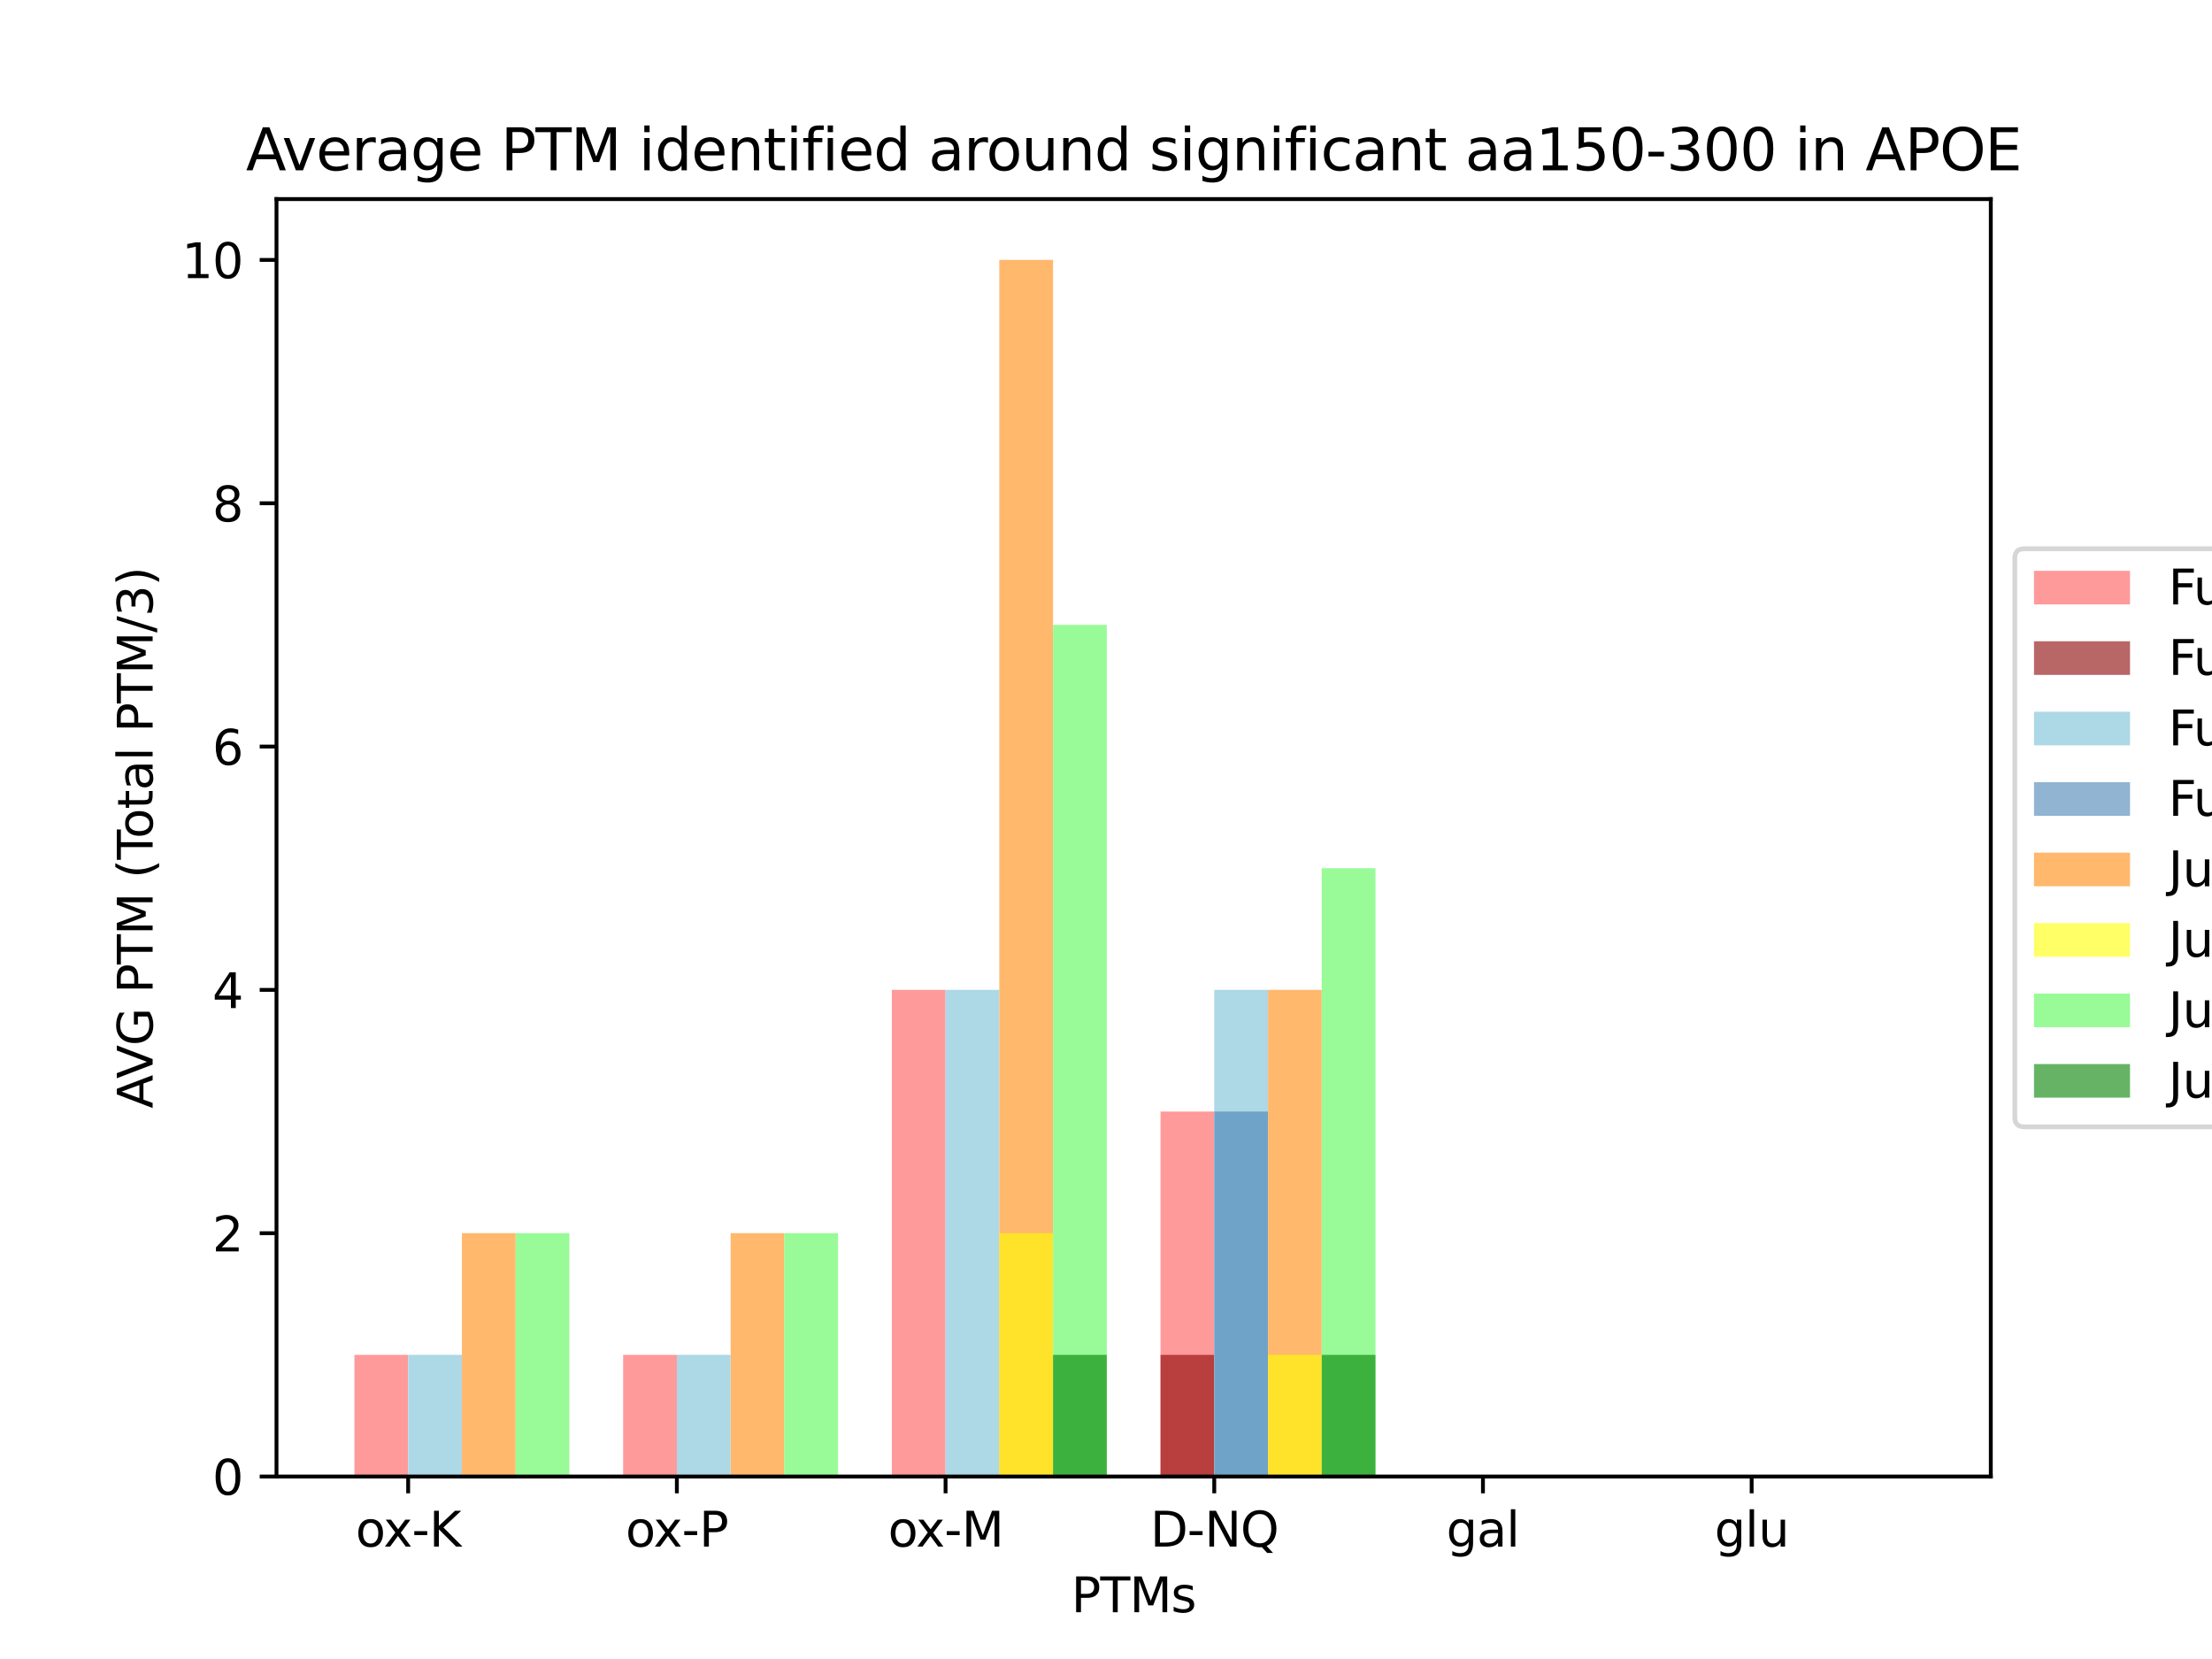<?xml version="1.0" encoding="utf-8" standalone="no"?>
<!DOCTYPE svg PUBLIC "-//W3C//DTD SVG 1.1//EN"
  "http://www.w3.org/Graphics/SVG/1.1/DTD/svg11.dtd">
<svg xmlns:xlink="http://www.w3.org/1999/xlink" width="460.8pt" height="345.6pt" viewBox="0 0 460.8 345.6" xmlns="http://www.w3.org/2000/svg" version="1.1">
 <defs>
  <style type="text/css">*{stroke-linejoin: round; stroke-linecap: butt}</style>
 </defs>
 <g id="figure_1">
  <g id="patch_1">
   <path d="M 0 345.6 
L 460.8 345.6 
L 460.8 0 
L 0 0 
z
" style="fill: #ffffff"/>
  </g>
  <g id="axes_1">
   <g id="patch_2">
    <path d="M 57.6 307.584 
L 414.72 307.584 
L 414.72 41.472 
L 57.6 41.472 
z
" style="fill: #ffffff"/>
   </g>
   <g id="patch_3">
    <path d="M 73.833 307.584 
L 85.028 307.584 
L 85.028 282.24 
L 73.833 282.24 
z
" clip-path="url(#p5cea9b9924)" style="fill: #ff9a9a"/>
   </g>
   <g id="patch_4">
    <path d="M 129.808 307.584 
L 141.003 307.584 
L 141.003 282.24 
L 129.808 282.24 
z
" clip-path="url(#p5cea9b9924)" style="fill: #ff9a9a"/>
   </g>
   <g id="patch_5">
    <path d="M 185.783 307.584 
L 196.978 307.584 
L 196.978 206.208 
L 185.783 206.208 
z
" clip-path="url(#p5cea9b9924)" style="fill: #ff9a9a"/>
   </g>
   <g id="patch_6">
    <path d="M 241.757 307.584 
L 252.952 307.584 
L 252.952 231.552 
L 241.757 231.552 
z
" clip-path="url(#p5cea9b9924)" style="fill: #ff9a9a"/>
   </g>
   <g id="patch_7">
    <path d="M 297.732 307.584 
L 308.927 307.584 
L 308.927 307.584 
L 297.732 307.584 
z
" clip-path="url(#p5cea9b9924)" style="fill: #ff9a9a"/>
   </g>
   <g id="patch_8">
    <path d="M 353.707 307.584 
L 364.902 307.584 
L 364.902 307.584 
L 353.707 307.584 
z
" clip-path="url(#p5cea9b9924)" style="fill: #ff9a9a"/>
   </g>
   <g id="patch_9">
    <path d="M 73.833 307.584 
L 85.028 307.584 
L 85.028 307.584 
L 73.833 307.584 
z
" clip-path="url(#p5cea9b9924)" style="fill: #8b0000; opacity: 0.6"/>
   </g>
   <g id="patch_10">
    <path d="M 129.808 307.584 
L 141.003 307.584 
L 141.003 307.584 
L 129.808 307.584 
z
" clip-path="url(#p5cea9b9924)" style="fill: #8b0000; opacity: 0.6"/>
   </g>
   <g id="patch_11">
    <path d="M 185.783 307.584 
L 196.978 307.584 
L 196.978 307.584 
L 185.783 307.584 
z
" clip-path="url(#p5cea9b9924)" style="fill: #8b0000; opacity: 0.6"/>
   </g>
   <g id="patch_12">
    <path d="M 241.757 307.584 
L 252.952 307.584 
L 252.952 282.24 
L 241.757 282.24 
z
" clip-path="url(#p5cea9b9924)" style="fill: #8b0000; opacity: 0.6"/>
   </g>
   <g id="patch_13">
    <path d="M 297.732 307.584 
L 308.927 307.584 
L 308.927 307.584 
L 297.732 307.584 
z
" clip-path="url(#p5cea9b9924)" style="fill: #8b0000; opacity: 0.6"/>
   </g>
   <g id="patch_14">
    <path d="M 353.707 307.584 
L 364.902 307.584 
L 364.902 307.584 
L 353.707 307.584 
z
" clip-path="url(#p5cea9b9924)" style="fill: #8b0000; opacity: 0.6"/>
   </g>
   <g id="patch_15">
    <path d="M 85.028 307.584 
L 96.223 307.584 
L 96.223 282.24 
L 85.028 282.24 
z
" clip-path="url(#p5cea9b9924)" style="fill: #add8e6"/>
   </g>
   <g id="patch_16">
    <path d="M 141.003 307.584 
L 152.198 307.584 
L 152.198 282.24 
L 141.003 282.24 
z
" clip-path="url(#p5cea9b9924)" style="fill: #add8e6"/>
   </g>
   <g id="patch_17">
    <path d="M 196.978 307.584 
L 208.173 307.584 
L 208.173 206.208 
L 196.978 206.208 
z
" clip-path="url(#p5cea9b9924)" style="fill: #add8e6"/>
   </g>
   <g id="patch_18">
    <path d="M 252.952 307.584 
L 264.147 307.584 
L 264.147 206.208 
L 252.952 206.208 
z
" clip-path="url(#p5cea9b9924)" style="fill: #add8e6"/>
   </g>
   <g id="patch_19">
    <path d="M 308.927 307.584 
L 320.122 307.584 
L 320.122 307.584 
L 308.927 307.584 
z
" clip-path="url(#p5cea9b9924)" style="fill: #add8e6"/>
   </g>
   <g id="patch_20">
    <path d="M 364.902 307.584 
L 376.097 307.584 
L 376.097 307.584 
L 364.902 307.584 
z
" clip-path="url(#p5cea9b9924)" style="fill: #add8e6"/>
   </g>
   <g id="patch_21">
    <path d="M 85.028 307.584 
L 96.223 307.584 
L 96.223 307.584 
L 85.028 307.584 
z
" clip-path="url(#p5cea9b9924)" style="fill: #4682b4; opacity: 0.6"/>
   </g>
   <g id="patch_22">
    <path d="M 141.003 307.584 
L 152.198 307.584 
L 152.198 307.584 
L 141.003 307.584 
z
" clip-path="url(#p5cea9b9924)" style="fill: #4682b4; opacity: 0.6"/>
   </g>
   <g id="patch_23">
    <path d="M 196.978 307.584 
L 208.173 307.584 
L 208.173 307.584 
L 196.978 307.584 
z
" clip-path="url(#p5cea9b9924)" style="fill: #4682b4; opacity: 0.6"/>
   </g>
   <g id="patch_24">
    <path d="M 252.952 307.584 
L 264.147 307.584 
L 264.147 231.552 
L 252.952 231.552 
z
" clip-path="url(#p5cea9b9924)" style="fill: #4682b4; opacity: 0.6"/>
   </g>
   <g id="patch_25">
    <path d="M 308.927 307.584 
L 320.122 307.584 
L 320.122 307.584 
L 308.927 307.584 
z
" clip-path="url(#p5cea9b9924)" style="fill: #4682b4; opacity: 0.6"/>
   </g>
   <g id="patch_26">
    <path d="M 364.902 307.584 
L 376.097 307.584 
L 376.097 307.584 
L 364.902 307.584 
z
" clip-path="url(#p5cea9b9924)" style="fill: #4682b4; opacity: 0.6"/>
   </g>
   <g id="patch_27">
    <path d="M 96.223 307.584 
L 107.418 307.584 
L 107.418 256.896 
L 96.223 256.896 
z
" clip-path="url(#p5cea9b9924)" style="fill: #ffb86c"/>
   </g>
   <g id="patch_28">
    <path d="M 152.198 307.584 
L 163.393 307.584 
L 163.393 256.896 
L 152.198 256.896 
z
" clip-path="url(#p5cea9b9924)" style="fill: #ffb86c"/>
   </g>
   <g id="patch_29">
    <path d="M 208.173 307.584 
L 219.368 307.584 
L 219.368 54.144 
L 208.173 54.144 
z
" clip-path="url(#p5cea9b9924)" style="fill: #ffb86c"/>
   </g>
   <g id="patch_30">
    <path d="M 264.147 307.584 
L 275.342 307.584 
L 275.342 206.208 
L 264.147 206.208 
z
" clip-path="url(#p5cea9b9924)" style="fill: #ffb86c"/>
   </g>
   <g id="patch_31">
    <path d="M 320.122 307.584 
L 331.317 307.584 
L 331.317 307.584 
L 320.122 307.584 
z
" clip-path="url(#p5cea9b9924)" style="fill: #ffb86c"/>
   </g>
   <g id="patch_32">
    <path d="M 376.097 307.584 
L 387.292 307.584 
L 387.292 307.584 
L 376.097 307.584 
z
" clip-path="url(#p5cea9b9924)" style="fill: #ffb86c"/>
   </g>
   <g id="patch_33">
    <path d="M 96.223 307.584 
L 107.418 307.584 
L 107.418 307.584 
L 96.223 307.584 
z
" clip-path="url(#p5cea9b9924)" style="fill: #ffff00; opacity: 0.6"/>
   </g>
   <g id="patch_34">
    <path d="M 152.198 307.584 
L 163.393 307.584 
L 163.393 307.584 
L 152.198 307.584 
z
" clip-path="url(#p5cea9b9924)" style="fill: #ffff00; opacity: 0.6"/>
   </g>
   <g id="patch_35">
    <path d="M 208.173 307.584 
L 219.368 307.584 
L 219.368 256.896 
L 208.173 256.896 
z
" clip-path="url(#p5cea9b9924)" style="fill: #ffff00; opacity: 0.6"/>
   </g>
   <g id="patch_36">
    <path d="M 264.147 307.584 
L 275.342 307.584 
L 275.342 282.24 
L 264.147 282.24 
z
" clip-path="url(#p5cea9b9924)" style="fill: #ffff00; opacity: 0.6"/>
   </g>
   <g id="patch_37">
    <path d="M 320.122 307.584 
L 331.317 307.584 
L 331.317 307.584 
L 320.122 307.584 
z
" clip-path="url(#p5cea9b9924)" style="fill: #ffff00; opacity: 0.6"/>
   </g>
   <g id="patch_38">
    <path d="M 376.097 307.584 
L 387.292 307.584 
L 387.292 307.584 
L 376.097 307.584 
z
" clip-path="url(#p5cea9b9924)" style="fill: #ffff00; opacity: 0.6"/>
   </g>
   <g id="patch_39">
    <path d="M 107.418 307.584 
L 118.613 307.584 
L 118.613 256.896 
L 107.418 256.896 
z
" clip-path="url(#p5cea9b9924)" style="fill: #98fb98"/>
   </g>
   <g id="patch_40">
    <path d="M 163.393 307.584 
L 174.588 307.584 
L 174.588 256.896 
L 163.393 256.896 
z
" clip-path="url(#p5cea9b9924)" style="fill: #98fb98"/>
   </g>
   <g id="patch_41">
    <path d="M 219.368 307.584 
L 230.563 307.584 
L 230.563 130.176 
L 219.368 130.176 
z
" clip-path="url(#p5cea9b9924)" style="fill: #98fb98"/>
   </g>
   <g id="patch_42">
    <path d="M 275.342 307.584 
L 286.537 307.584 
L 286.537 180.864 
L 275.342 180.864 
z
" clip-path="url(#p5cea9b9924)" style="fill: #98fb98"/>
   </g>
   <g id="patch_43">
    <path d="M 331.317 307.584 
L 342.512 307.584 
L 342.512 307.584 
L 331.317 307.584 
z
" clip-path="url(#p5cea9b9924)" style="fill: #98fb98"/>
   </g>
   <g id="patch_44">
    <path d="M 387.292 307.584 
L 398.487 307.584 
L 398.487 307.584 
L 387.292 307.584 
z
" clip-path="url(#p5cea9b9924)" style="fill: #98fb98"/>
   </g>
   <g id="patch_45">
    <path d="M 107.418 307.584 
L 118.613 307.584 
L 118.613 307.584 
L 107.418 307.584 
z
" clip-path="url(#p5cea9b9924)" style="fill: #008000; opacity: 0.6"/>
   </g>
   <g id="patch_46">
    <path d="M 163.393 307.584 
L 174.588 307.584 
L 174.588 307.584 
L 163.393 307.584 
z
" clip-path="url(#p5cea9b9924)" style="fill: #008000; opacity: 0.6"/>
   </g>
   <g id="patch_47">
    <path d="M 219.368 307.584 
L 230.563 307.584 
L 230.563 282.24 
L 219.368 282.24 
z
" clip-path="url(#p5cea9b9924)" style="fill: #008000; opacity: 0.6"/>
   </g>
   <g id="patch_48">
    <path d="M 275.342 307.584 
L 286.537 307.584 
L 286.537 282.24 
L 275.342 282.24 
z
" clip-path="url(#p5cea9b9924)" style="fill: #008000; opacity: 0.6"/>
   </g>
   <g id="patch_49">
    <path d="M 331.317 307.584 
L 342.512 307.584 
L 342.512 307.584 
L 331.317 307.584 
z
" clip-path="url(#p5cea9b9924)" style="fill: #008000; opacity: 0.6"/>
   </g>
   <g id="patch_50">
    <path d="M 387.292 307.584 
L 398.487 307.584 
L 398.487 307.584 
L 387.292 307.584 
z
" clip-path="url(#p5cea9b9924)" style="fill: #008000; opacity: 0.6"/>
   </g>
   <g id="matplotlib.axis_1">
    <g id="xtick_1">
     <g id="line2d_1">
      <defs>
       <path id="m39aafb5f89" d="M 0 0 
L 0 3.5 
" style="stroke: #000000; stroke-width: 0.8"/>
      </defs>
      <g>
       <use xlink:href="#m39aafb5f89" x="85.028" y="307.584" style="stroke: #000000; stroke-width: 0.8"/>
      </g>
     </g>
     <g id="text_1">
      <!-- ox-K -->
      <g transform="translate(74.082 322.182) scale(0.1 -0.1)">
       <defs>
        <path id="DejaVuSans-6f" d="M 1959 3097 
Q 1497 3097 1228 2736 
Q 959 2375 959 1747 
Q 959 1119 1226 758 
Q 1494 397 1959 397 
Q 2419 397 2687 759 
Q 2956 1122 2956 1747 
Q 2956 2369 2687 2733 
Q 2419 3097 1959 3097 
z
M 1959 3584 
Q 2709 3584 3137 3096 
Q 3566 2609 3566 1747 
Q 3566 888 3137 398 
Q 2709 -91 1959 -91 
Q 1206 -91 779 398 
Q 353 888 353 1747 
Q 353 2609 779 3096 
Q 1206 3584 1959 3584 
z
" transform="scale(0.016)"/>
        <path id="DejaVuSans-78" d="M 3513 3500 
L 2247 1797 
L 3578 0 
L 2900 0 
L 1881 1375 
L 863 0 
L 184 0 
L 1544 1831 
L 300 3500 
L 978 3500 
L 1906 2253 
L 2834 3500 
L 3513 3500 
z
" transform="scale(0.016)"/>
        <path id="DejaVuSans-2d" d="M 313 2009 
L 1997 2009 
L 1997 1497 
L 313 1497 
L 313 2009 
z
" transform="scale(0.016)"/>
        <path id="DejaVuSans-4b" d="M 628 4666 
L 1259 4666 
L 1259 2694 
L 3353 4666 
L 4166 4666 
L 1850 2491 
L 4331 0 
L 3500 0 
L 1259 2247 
L 1259 0 
L 628 0 
L 628 4666 
z
" transform="scale(0.016)"/>
       </defs>
       <use xlink:href="#DejaVuSans-6f"/>
       <use xlink:href="#DejaVuSans-78" x="58.057"/>
       <use xlink:href="#DejaVuSans-2d" x="117.236"/>
       <use xlink:href="#DejaVuSans-4b" x="153.32"/>
      </g>
     </g>
    </g>
    <g id="xtick_2">
     <g id="line2d_2">
      <g>
       <use xlink:href="#m39aafb5f89" x="141.003" y="307.584" style="stroke: #000000; stroke-width: 0.8"/>
      </g>
     </g>
     <g id="text_2">
      <!-- ox-P -->
      <g transform="translate(130.321 322.182) scale(0.1 -0.1)">
       <defs>
        <path id="DejaVuSans-50" d="M 1259 4147 
L 1259 2394 
L 2053 2394 
Q 2494 2394 2734 2622 
Q 2975 2850 2975 3272 
Q 2975 3691 2734 3919 
Q 2494 4147 2053 4147 
L 1259 4147 
z
M 628 4666 
L 2053 4666 
Q 2838 4666 3239 4311 
Q 3641 3956 3641 3272 
Q 3641 2581 3239 2228 
Q 2838 1875 2053 1875 
L 1259 1875 
L 1259 0 
L 628 0 
L 628 4666 
z
" transform="scale(0.016)"/>
       </defs>
       <use xlink:href="#DejaVuSans-6f"/>
       <use xlink:href="#DejaVuSans-78" x="58.057"/>
       <use xlink:href="#DejaVuSans-2d" x="117.236"/>
       <use xlink:href="#DejaVuSans-50" x="153.32"/>
      </g>
     </g>
    </g>
    <g id="xtick_3">
     <g id="line2d_3">
      <g>
       <use xlink:href="#m39aafb5f89" x="196.978" y="307.584" style="stroke: #000000; stroke-width: 0.8"/>
      </g>
     </g>
     <g id="text_3">
      <!-- ox-M -->
      <g transform="translate(184.997 322.182) scale(0.1 -0.1)">
       <defs>
        <path id="DejaVuSans-4d" d="M 628 4666 
L 1569 4666 
L 2759 1491 
L 3956 4666 
L 4897 4666 
L 4897 0 
L 4281 0 
L 4281 4097 
L 3078 897 
L 2444 897 
L 1241 4097 
L 1241 0 
L 628 0 
L 628 4666 
z
" transform="scale(0.016)"/>
       </defs>
       <use xlink:href="#DejaVuSans-6f"/>
       <use xlink:href="#DejaVuSans-78" x="58.057"/>
       <use xlink:href="#DejaVuSans-2d" x="117.236"/>
       <use xlink:href="#DejaVuSans-4d" x="153.32"/>
      </g>
     </g>
    </g>
    <g id="xtick_4">
     <g id="line2d_4">
      <g>
       <use xlink:href="#m39aafb5f89" x="252.952" y="307.584" style="stroke: #000000; stroke-width: 0.8"/>
      </g>
     </g>
     <g id="text_4">
      <!-- D-NQ -->
      <g transform="translate(239.622 322.182) scale(0.1 -0.1)">
       <defs>
        <path id="DejaVuSans-44" d="M 1259 4147 
L 1259 519 
L 2022 519 
Q 2988 519 3436 956 
Q 3884 1394 3884 2338 
Q 3884 3275 3436 3711 
Q 2988 4147 2022 4147 
L 1259 4147 
z
M 628 4666 
L 1925 4666 
Q 3281 4666 3915 4102 
Q 4550 3538 4550 2338 
Q 4550 1131 3912 565 
Q 3275 0 1925 0 
L 628 0 
L 628 4666 
z
" transform="scale(0.016)"/>
        <path id="DejaVuSans-4e" d="M 628 4666 
L 1478 4666 
L 3547 763 
L 3547 4666 
L 4159 4666 
L 4159 0 
L 3309 0 
L 1241 3903 
L 1241 0 
L 628 0 
L 628 4666 
z
" transform="scale(0.016)"/>
        <path id="DejaVuSans-51" d="M 2522 4238 
Q 1834 4238 1429 3725 
Q 1025 3213 1025 2328 
Q 1025 1447 1429 934 
Q 1834 422 2522 422 
Q 3209 422 3611 934 
Q 4013 1447 4013 2328 
Q 4013 3213 3611 3725 
Q 3209 4238 2522 4238 
z
M 3406 84 
L 4238 -825 
L 3475 -825 
L 2784 -78 
Q 2681 -84 2626 -87 
Q 2572 -91 2522 -91 
Q 1538 -91 948 567 
Q 359 1225 359 2328 
Q 359 3434 948 4092 
Q 1538 4750 2522 4750 
Q 3503 4750 4090 4092 
Q 4678 3434 4678 2328 
Q 4678 1516 4351 937 
Q 4025 359 3406 84 
z
" transform="scale(0.016)"/>
       </defs>
       <use xlink:href="#DejaVuSans-44"/>
       <use xlink:href="#DejaVuSans-2d" x="77.002"/>
       <use xlink:href="#DejaVuSans-4e" x="113.086"/>
       <use xlink:href="#DejaVuSans-51" x="187.891"/>
      </g>
     </g>
    </g>
    <g id="xtick_5">
     <g id="line2d_5">
      <g>
       <use xlink:href="#m39aafb5f89" x="308.927" y="307.584" style="stroke: #000000; stroke-width: 0.8"/>
      </g>
     </g>
     <g id="text_5">
      <!-- gal -->
      <g transform="translate(301.3 322.182) scale(0.1 -0.1)">
       <defs>
        <path id="DejaVuSans-67" d="M 2906 1791 
Q 2906 2416 2648 2759 
Q 2391 3103 1925 3103 
Q 1463 3103 1205 2759 
Q 947 2416 947 1791 
Q 947 1169 1205 825 
Q 1463 481 1925 481 
Q 2391 481 2648 825 
Q 2906 1169 2906 1791 
z
M 3481 434 
Q 3481 -459 3084 -895 
Q 2688 -1331 1869 -1331 
Q 1566 -1331 1297 -1286 
Q 1028 -1241 775 -1147 
L 775 -588 
Q 1028 -725 1275 -790 
Q 1522 -856 1778 -856 
Q 2344 -856 2625 -561 
Q 2906 -266 2906 331 
L 2906 616 
Q 2728 306 2450 153 
Q 2172 0 1784 0 
Q 1141 0 747 490 
Q 353 981 353 1791 
Q 353 2603 747 3093 
Q 1141 3584 1784 3584 
Q 2172 3584 2450 3431 
Q 2728 3278 2906 2969 
L 2906 3500 
L 3481 3500 
L 3481 434 
z
" transform="scale(0.016)"/>
        <path id="DejaVuSans-61" d="M 2194 1759 
Q 1497 1759 1228 1600 
Q 959 1441 959 1056 
Q 959 750 1161 570 
Q 1363 391 1709 391 
Q 2188 391 2477 730 
Q 2766 1069 2766 1631 
L 2766 1759 
L 2194 1759 
z
M 3341 1997 
L 3341 0 
L 2766 0 
L 2766 531 
Q 2569 213 2275 61 
Q 1981 -91 1556 -91 
Q 1019 -91 701 211 
Q 384 513 384 1019 
Q 384 1609 779 1909 
Q 1175 2209 1959 2209 
L 2766 2209 
L 2766 2266 
Q 2766 2663 2505 2880 
Q 2244 3097 1772 3097 
Q 1472 3097 1187 3025 
Q 903 2953 641 2809 
L 641 3341 
Q 956 3463 1253 3523 
Q 1550 3584 1831 3584 
Q 2591 3584 2966 3190 
Q 3341 2797 3341 1997 
z
" transform="scale(0.016)"/>
        <path id="DejaVuSans-6c" d="M 603 4863 
L 1178 4863 
L 1178 0 
L 603 0 
L 603 4863 
z
" transform="scale(0.016)"/>
       </defs>
       <use xlink:href="#DejaVuSans-67"/>
       <use xlink:href="#DejaVuSans-61" x="63.477"/>
       <use xlink:href="#DejaVuSans-6c" x="124.756"/>
      </g>
     </g>
    </g>
    <g id="xtick_6">
     <g id="line2d_6">
      <g>
       <use xlink:href="#m39aafb5f89" x="364.902" y="307.584" style="stroke: #000000; stroke-width: 0.8"/>
      </g>
     </g>
     <g id="text_6">
      <!-- glu -->
      <g transform="translate(357.17 322.182) scale(0.1 -0.1)">
       <defs>
        <path id="DejaVuSans-75" d="M 544 1381 
L 544 3500 
L 1119 3500 
L 1119 1403 
Q 1119 906 1312 657 
Q 1506 409 1894 409 
Q 2359 409 2629 706 
Q 2900 1003 2900 1516 
L 2900 3500 
L 3475 3500 
L 3475 0 
L 2900 0 
L 2900 538 
Q 2691 219 2414 64 
Q 2138 -91 1772 -91 
Q 1169 -91 856 284 
Q 544 659 544 1381 
z
M 1991 3584 
L 1991 3584 
z
" transform="scale(0.016)"/>
       </defs>
       <use xlink:href="#DejaVuSans-67"/>
       <use xlink:href="#DejaVuSans-6c" x="63.477"/>
       <use xlink:href="#DejaVuSans-75" x="91.26"/>
      </g>
     </g>
    </g>
    <g id="text_7">
     <!-- PTMs -->
     <g transform="translate(223.173 335.861) scale(0.1 -0.1)">
      <defs>
       <path id="DejaVuSans-54" d="M -19 4666 
L 3928 4666 
L 3928 4134 
L 2272 4134 
L 2272 0 
L 1638 0 
L 1638 4134 
L -19 4134 
L -19 4666 
z
" transform="scale(0.016)"/>
       <path id="DejaVuSans-73" d="M 2834 3397 
L 2834 2853 
Q 2591 2978 2328 3040 
Q 2066 3103 1784 3103 
Q 1356 3103 1142 2972 
Q 928 2841 928 2578 
Q 928 2378 1081 2264 
Q 1234 2150 1697 2047 
L 1894 2003 
Q 2506 1872 2764 1633 
Q 3022 1394 3022 966 
Q 3022 478 2636 193 
Q 2250 -91 1575 -91 
Q 1294 -91 989 -36 
Q 684 19 347 128 
L 347 722 
Q 666 556 975 473 
Q 1284 391 1588 391 
Q 1994 391 2212 530 
Q 2431 669 2431 922 
Q 2431 1156 2273 1281 
Q 2116 1406 1581 1522 
L 1381 1569 
Q 847 1681 609 1914 
Q 372 2147 372 2553 
Q 372 3047 722 3315 
Q 1072 3584 1716 3584 
Q 2034 3584 2315 3537 
Q 2597 3491 2834 3397 
z
" transform="scale(0.016)"/>
      </defs>
      <use xlink:href="#DejaVuSans-50"/>
      <use xlink:href="#DejaVuSans-54" x="60.303"/>
      <use xlink:href="#DejaVuSans-4d" x="121.387"/>
      <use xlink:href="#DejaVuSans-73" x="207.666"/>
     </g>
    </g>
   </g>
   <g id="matplotlib.axis_2">
    <g id="ytick_1">
     <g id="line2d_7">
      <defs>
       <path id="m2734f2e5a0" d="M 0 0 
L -3.5 0 
" style="stroke: #000000; stroke-width: 0.8"/>
      </defs>
      <g>
       <use xlink:href="#m2734f2e5a0" x="57.6" y="307.584" style="stroke: #000000; stroke-width: 0.8"/>
      </g>
     </g>
     <g id="text_8">
      <!-- 0 -->
      <g transform="translate(44.237 311.383) scale(0.1 -0.1)">
       <defs>
        <path id="DejaVuSans-30" d="M 2034 4250 
Q 1547 4250 1301 3770 
Q 1056 3291 1056 2328 
Q 1056 1369 1301 889 
Q 1547 409 2034 409 
Q 2525 409 2770 889 
Q 3016 1369 3016 2328 
Q 3016 3291 2770 3770 
Q 2525 4250 2034 4250 
z
M 2034 4750 
Q 2819 4750 3233 4129 
Q 3647 3509 3647 2328 
Q 3647 1150 3233 529 
Q 2819 -91 2034 -91 
Q 1250 -91 836 529 
Q 422 1150 422 2328 
Q 422 3509 836 4129 
Q 1250 4750 2034 4750 
z
" transform="scale(0.016)"/>
       </defs>
       <use xlink:href="#DejaVuSans-30"/>
      </g>
     </g>
    </g>
    <g id="ytick_2">
     <g id="line2d_8">
      <g>
       <use xlink:href="#m2734f2e5a0" x="57.6" y="256.896" style="stroke: #000000; stroke-width: 0.8"/>
      </g>
     </g>
     <g id="text_9">
      <!-- 2 -->
      <g transform="translate(44.237 260.695) scale(0.1 -0.1)">
       <defs>
        <path id="DejaVuSans-32" d="M 1228 531 
L 3431 531 
L 3431 0 
L 469 0 
L 469 531 
Q 828 903 1448 1529 
Q 2069 2156 2228 2338 
Q 2531 2678 2651 2914 
Q 2772 3150 2772 3378 
Q 2772 3750 2511 3984 
Q 2250 4219 1831 4219 
Q 1534 4219 1204 4116 
Q 875 4013 500 3803 
L 500 4441 
Q 881 4594 1212 4672 
Q 1544 4750 1819 4750 
Q 2544 4750 2975 4387 
Q 3406 4025 3406 3419 
Q 3406 3131 3298 2873 
Q 3191 2616 2906 2266 
Q 2828 2175 2409 1742 
Q 1991 1309 1228 531 
z
" transform="scale(0.016)"/>
       </defs>
       <use xlink:href="#DejaVuSans-32"/>
      </g>
     </g>
    </g>
    <g id="ytick_3">
     <g id="line2d_9">
      <g>
       <use xlink:href="#m2734f2e5a0" x="57.6" y="206.208" style="stroke: #000000; stroke-width: 0.8"/>
      </g>
     </g>
     <g id="text_10">
      <!-- 4 -->
      <g transform="translate(44.237 210.007) scale(0.1 -0.1)">
       <defs>
        <path id="DejaVuSans-34" d="M 2419 4116 
L 825 1625 
L 2419 1625 
L 2419 4116 
z
M 2253 4666 
L 3047 4666 
L 3047 1625 
L 3713 1625 
L 3713 1100 
L 3047 1100 
L 3047 0 
L 2419 0 
L 2419 1100 
L 313 1100 
L 313 1709 
L 2253 4666 
z
" transform="scale(0.016)"/>
       </defs>
       <use xlink:href="#DejaVuSans-34"/>
      </g>
     </g>
    </g>
    <g id="ytick_4">
     <g id="line2d_10">
      <g>
       <use xlink:href="#m2734f2e5a0" x="57.6" y="155.52" style="stroke: #000000; stroke-width: 0.8"/>
      </g>
     </g>
     <g id="text_11">
      <!-- 6 -->
      <g transform="translate(44.237 159.319) scale(0.1 -0.1)">
       <defs>
        <path id="DejaVuSans-36" d="M 2113 2584 
Q 1688 2584 1439 2293 
Q 1191 2003 1191 1497 
Q 1191 994 1439 701 
Q 1688 409 2113 409 
Q 2538 409 2786 701 
Q 3034 994 3034 1497 
Q 3034 2003 2786 2293 
Q 2538 2584 2113 2584 
z
M 3366 4563 
L 3366 3988 
Q 3128 4100 2886 4159 
Q 2644 4219 2406 4219 
Q 1781 4219 1451 3797 
Q 1122 3375 1075 2522 
Q 1259 2794 1537 2939 
Q 1816 3084 2150 3084 
Q 2853 3084 3261 2657 
Q 3669 2231 3669 1497 
Q 3669 778 3244 343 
Q 2819 -91 2113 -91 
Q 1303 -91 875 529 
Q 447 1150 447 2328 
Q 447 3434 972 4092 
Q 1497 4750 2381 4750 
Q 2619 4750 2861 4703 
Q 3103 4656 3366 4563 
z
" transform="scale(0.016)"/>
       </defs>
       <use xlink:href="#DejaVuSans-36"/>
      </g>
     </g>
    </g>
    <g id="ytick_5">
     <g id="line2d_11">
      <g>
       <use xlink:href="#m2734f2e5a0" x="57.6" y="104.832" style="stroke: #000000; stroke-width: 0.8"/>
      </g>
     </g>
     <g id="text_12">
      <!-- 8 -->
      <g transform="translate(44.237 108.631) scale(0.1 -0.1)">
       <defs>
        <path id="DejaVuSans-38" d="M 2034 2216 
Q 1584 2216 1326 1975 
Q 1069 1734 1069 1313 
Q 1069 891 1326 650 
Q 1584 409 2034 409 
Q 2484 409 2743 651 
Q 3003 894 3003 1313 
Q 3003 1734 2745 1975 
Q 2488 2216 2034 2216 
z
M 1403 2484 
Q 997 2584 770 2862 
Q 544 3141 544 3541 
Q 544 4100 942 4425 
Q 1341 4750 2034 4750 
Q 2731 4750 3128 4425 
Q 3525 4100 3525 3541 
Q 3525 3141 3298 2862 
Q 3072 2584 2669 2484 
Q 3125 2378 3379 2068 
Q 3634 1759 3634 1313 
Q 3634 634 3220 271 
Q 2806 -91 2034 -91 
Q 1263 -91 848 271 
Q 434 634 434 1313 
Q 434 1759 690 2068 
Q 947 2378 1403 2484 
z
M 1172 3481 
Q 1172 3119 1398 2916 
Q 1625 2713 2034 2713 
Q 2441 2713 2670 2916 
Q 2900 3119 2900 3481 
Q 2900 3844 2670 4047 
Q 2441 4250 2034 4250 
Q 1625 4250 1398 4047 
Q 1172 3844 1172 3481 
z
" transform="scale(0.016)"/>
       </defs>
       <use xlink:href="#DejaVuSans-38"/>
      </g>
     </g>
    </g>
    <g id="ytick_6">
     <g id="line2d_12">
      <g>
       <use xlink:href="#m2734f2e5a0" x="57.6" y="54.144" style="stroke: #000000; stroke-width: 0.8"/>
      </g>
     </g>
     <g id="text_13">
      <!-- 10 -->
      <g transform="translate(37.875 57.943) scale(0.1 -0.1)">
       <defs>
        <path id="DejaVuSans-31" d="M 794 531 
L 1825 531 
L 1825 4091 
L 703 3866 
L 703 4441 
L 1819 4666 
L 2450 4666 
L 2450 531 
L 3481 531 
L 3481 0 
L 794 0 
L 794 531 
z
" transform="scale(0.016)"/>
       </defs>
       <use xlink:href="#DejaVuSans-31"/>
       <use xlink:href="#DejaVuSans-30" x="63.623"/>
      </g>
     </g>
    </g>
    <g id="text_14">
     <!-- AVG PTM (Total PTM/3) -->
     <g transform="translate(31.795 230.901) rotate(-90) scale(0.1 -0.1)">
      <defs>
       <path id="DejaVuSans-41" d="M 2188 4044 
L 1331 1722 
L 3047 1722 
L 2188 4044 
z
M 1831 4666 
L 2547 4666 
L 4325 0 
L 3669 0 
L 3244 1197 
L 1141 1197 
L 716 0 
L 50 0 
L 1831 4666 
z
" transform="scale(0.016)"/>
       <path id="DejaVuSans-56" d="M 1831 0 
L 50 4666 
L 709 4666 
L 2188 738 
L 3669 4666 
L 4325 4666 
L 2547 0 
L 1831 0 
z
" transform="scale(0.016)"/>
       <path id="DejaVuSans-47" d="M 3809 666 
L 3809 1919 
L 2778 1919 
L 2778 2438 
L 4434 2438 
L 4434 434 
Q 4069 175 3628 42 
Q 3188 -91 2688 -91 
Q 1594 -91 976 548 
Q 359 1188 359 2328 
Q 359 3472 976 4111 
Q 1594 4750 2688 4750 
Q 3144 4750 3555 4637 
Q 3966 4525 4313 4306 
L 4313 3634 
Q 3963 3931 3569 4081 
Q 3175 4231 2741 4231 
Q 1884 4231 1454 3753 
Q 1025 3275 1025 2328 
Q 1025 1384 1454 906 
Q 1884 428 2741 428 
Q 3075 428 3337 486 
Q 3600 544 3809 666 
z
" transform="scale(0.016)"/>
       <path id="DejaVuSans-20" transform="scale(0.016)"/>
       <path id="DejaVuSans-28" d="M 1984 4856 
Q 1566 4138 1362 3434 
Q 1159 2731 1159 2009 
Q 1159 1288 1364 580 
Q 1569 -128 1984 -844 
L 1484 -844 
Q 1016 -109 783 600 
Q 550 1309 550 2009 
Q 550 2706 781 3412 
Q 1013 4119 1484 4856 
L 1984 4856 
z
" transform="scale(0.016)"/>
       <path id="DejaVuSans-74" d="M 1172 4494 
L 1172 3500 
L 2356 3500 
L 2356 3053 
L 1172 3053 
L 1172 1153 
Q 1172 725 1289 603 
Q 1406 481 1766 481 
L 2356 481 
L 2356 0 
L 1766 0 
Q 1100 0 847 248 
Q 594 497 594 1153 
L 594 3053 
L 172 3053 
L 172 3500 
L 594 3500 
L 594 4494 
L 1172 4494 
z
" transform="scale(0.016)"/>
       <path id="DejaVuSans-2f" d="M 1625 4666 
L 2156 4666 
L 531 -594 
L 0 -594 
L 1625 4666 
z
" transform="scale(0.016)"/>
       <path id="DejaVuSans-33" d="M 2597 2516 
Q 3050 2419 3304 2112 
Q 3559 1806 3559 1356 
Q 3559 666 3084 287 
Q 2609 -91 1734 -91 
Q 1441 -91 1130 -33 
Q 819 25 488 141 
L 488 750 
Q 750 597 1062 519 
Q 1375 441 1716 441 
Q 2309 441 2620 675 
Q 2931 909 2931 1356 
Q 2931 1769 2642 2001 
Q 2353 2234 1838 2234 
L 1294 2234 
L 1294 2753 
L 1863 2753 
Q 2328 2753 2575 2939 
Q 2822 3125 2822 3475 
Q 2822 3834 2567 4026 
Q 2313 4219 1838 4219 
Q 1578 4219 1281 4162 
Q 984 4106 628 3988 
L 628 4550 
Q 988 4650 1302 4700 
Q 1616 4750 1894 4750 
Q 2613 4750 3031 4423 
Q 3450 4097 3450 3541 
Q 3450 3153 3228 2886 
Q 3006 2619 2597 2516 
z
" transform="scale(0.016)"/>
       <path id="DejaVuSans-29" d="M 513 4856 
L 1013 4856 
Q 1481 4119 1714 3412 
Q 1947 2706 1947 2009 
Q 1947 1309 1714 600 
Q 1481 -109 1013 -844 
L 513 -844 
Q 928 -128 1133 580 
Q 1338 1288 1338 2009 
Q 1338 2731 1133 3434 
Q 928 4138 513 4856 
z
" transform="scale(0.016)"/>
      </defs>
      <use xlink:href="#DejaVuSans-41"/>
      <use xlink:href="#DejaVuSans-56" x="62.033"/>
      <use xlink:href="#DejaVuSans-47" x="130.441"/>
      <use xlink:href="#DejaVuSans-20" x="207.932"/>
      <use xlink:href="#DejaVuSans-50" x="239.719"/>
      <use xlink:href="#DejaVuSans-54" x="300.021"/>
      <use xlink:href="#DejaVuSans-4d" x="361.105"/>
      <use xlink:href="#DejaVuSans-20" x="447.385"/>
      <use xlink:href="#DejaVuSans-28" x="479.172"/>
      <use xlink:href="#DejaVuSans-54" x="518.186"/>
      <use xlink:href="#DejaVuSans-6f" x="562.27"/>
      <use xlink:href="#DejaVuSans-74" x="623.451"/>
      <use xlink:href="#DejaVuSans-61" x="662.66"/>
      <use xlink:href="#DejaVuSans-6c" x="723.939"/>
      <use xlink:href="#DejaVuSans-20" x="751.723"/>
      <use xlink:href="#DejaVuSans-50" x="783.51"/>
      <use xlink:href="#DejaVuSans-54" x="843.812"/>
      <use xlink:href="#DejaVuSans-4d" x="904.896"/>
      <use xlink:href="#DejaVuSans-2f" x="991.176"/>
      <use xlink:href="#DejaVuSans-33" x="1024.867"/>
      <use xlink:href="#DejaVuSans-29" x="1088.49"/>
     </g>
    </g>
   </g>
   <g id="patch_51">
    <path d="M 57.6 307.584 
L 57.6 41.472 
" style="fill: none; stroke: #000000; stroke-width: 0.8; stroke-linejoin: miter; stroke-linecap: square"/>
   </g>
   <g id="patch_52">
    <path d="M 414.72 307.584 
L 414.72 41.472 
" style="fill: none; stroke: #000000; stroke-width: 0.8; stroke-linejoin: miter; stroke-linecap: square"/>
   </g>
   <g id="patch_53">
    <path d="M 57.6 307.584 
L 414.72 307.584 
" style="fill: none; stroke: #000000; stroke-width: 0.8; stroke-linejoin: miter; stroke-linecap: square"/>
   </g>
   <g id="patch_54">
    <path d="M 57.6 41.472 
L 414.72 41.472 
" style="fill: none; stroke: #000000; stroke-width: 0.8; stroke-linejoin: miter; stroke-linecap: square"/>
   </g>
   <g id="text_15">
    <!-- Average PTM identified around significant aa150-300 in APOE -->
    <g transform="translate(51.24 35.472) scale(0.12 -0.12)">
     <defs>
      <path id="DejaVuSans-76" d="M 191 3500 
L 800 3500 
L 1894 563 
L 2988 3500 
L 3597 3500 
L 2284 0 
L 1503 0 
L 191 3500 
z
" transform="scale(0.016)"/>
      <path id="DejaVuSans-65" d="M 3597 1894 
L 3597 1613 
L 953 1613 
Q 991 1019 1311 708 
Q 1631 397 2203 397 
Q 2534 397 2845 478 
Q 3156 559 3463 722 
L 3463 178 
Q 3153 47 2828 -22 
Q 2503 -91 2169 -91 
Q 1331 -91 842 396 
Q 353 884 353 1716 
Q 353 2575 817 3079 
Q 1281 3584 2069 3584 
Q 2775 3584 3186 3129 
Q 3597 2675 3597 1894 
z
M 3022 2063 
Q 3016 2534 2758 2815 
Q 2500 3097 2075 3097 
Q 1594 3097 1305 2825 
Q 1016 2553 972 2059 
L 3022 2063 
z
" transform="scale(0.016)"/>
      <path id="DejaVuSans-72" d="M 2631 2963 
Q 2534 3019 2420 3045 
Q 2306 3072 2169 3072 
Q 1681 3072 1420 2755 
Q 1159 2438 1159 1844 
L 1159 0 
L 581 0 
L 581 3500 
L 1159 3500 
L 1159 2956 
Q 1341 3275 1631 3429 
Q 1922 3584 2338 3584 
Q 2397 3584 2469 3576 
Q 2541 3569 2628 3553 
L 2631 2963 
z
" transform="scale(0.016)"/>
      <path id="DejaVuSans-69" d="M 603 3500 
L 1178 3500 
L 1178 0 
L 603 0 
L 603 3500 
z
M 603 4863 
L 1178 4863 
L 1178 4134 
L 603 4134 
L 603 4863 
z
" transform="scale(0.016)"/>
      <path id="DejaVuSans-64" d="M 2906 2969 
L 2906 4863 
L 3481 4863 
L 3481 0 
L 2906 0 
L 2906 525 
Q 2725 213 2448 61 
Q 2172 -91 1784 -91 
Q 1150 -91 751 415 
Q 353 922 353 1747 
Q 353 2572 751 3078 
Q 1150 3584 1784 3584 
Q 2172 3584 2448 3432 
Q 2725 3281 2906 2969 
z
M 947 1747 
Q 947 1113 1208 752 
Q 1469 391 1925 391 
Q 2381 391 2643 752 
Q 2906 1113 2906 1747 
Q 2906 2381 2643 2742 
Q 2381 3103 1925 3103 
Q 1469 3103 1208 2742 
Q 947 2381 947 1747 
z
" transform="scale(0.016)"/>
      <path id="DejaVuSans-6e" d="M 3513 2113 
L 3513 0 
L 2938 0 
L 2938 2094 
Q 2938 2591 2744 2837 
Q 2550 3084 2163 3084 
Q 1697 3084 1428 2787 
Q 1159 2491 1159 1978 
L 1159 0 
L 581 0 
L 581 3500 
L 1159 3500 
L 1159 2956 
Q 1366 3272 1645 3428 
Q 1925 3584 2291 3584 
Q 2894 3584 3203 3211 
Q 3513 2838 3513 2113 
z
" transform="scale(0.016)"/>
      <path id="DejaVuSans-66" d="M 2375 4863 
L 2375 4384 
L 1825 4384 
Q 1516 4384 1395 4259 
Q 1275 4134 1275 3809 
L 1275 3500 
L 2222 3500 
L 2222 3053 
L 1275 3053 
L 1275 0 
L 697 0 
L 697 3053 
L 147 3053 
L 147 3500 
L 697 3500 
L 697 3744 
Q 697 4328 969 4595 
Q 1241 4863 1831 4863 
L 2375 4863 
z
" transform="scale(0.016)"/>
      <path id="DejaVuSans-63" d="M 3122 3366 
L 3122 2828 
Q 2878 2963 2633 3030 
Q 2388 3097 2138 3097 
Q 1578 3097 1268 2742 
Q 959 2388 959 1747 
Q 959 1106 1268 751 
Q 1578 397 2138 397 
Q 2388 397 2633 464 
Q 2878 531 3122 666 
L 3122 134 
Q 2881 22 2623 -34 
Q 2366 -91 2075 -91 
Q 1284 -91 818 406 
Q 353 903 353 1747 
Q 353 2603 823 3093 
Q 1294 3584 2113 3584 
Q 2378 3584 2631 3529 
Q 2884 3475 3122 3366 
z
" transform="scale(0.016)"/>
      <path id="DejaVuSans-35" d="M 691 4666 
L 3169 4666 
L 3169 4134 
L 1269 4134 
L 1269 2991 
Q 1406 3038 1543 3061 
Q 1681 3084 1819 3084 
Q 2600 3084 3056 2656 
Q 3513 2228 3513 1497 
Q 3513 744 3044 326 
Q 2575 -91 1722 -91 
Q 1428 -91 1123 -41 
Q 819 9 494 109 
L 494 744 
Q 775 591 1075 516 
Q 1375 441 1709 441 
Q 2250 441 2565 725 
Q 2881 1009 2881 1497 
Q 2881 1984 2565 2268 
Q 2250 2553 1709 2553 
Q 1456 2553 1204 2497 
Q 953 2441 691 2322 
L 691 4666 
z
" transform="scale(0.016)"/>
      <path id="DejaVuSans-4f" d="M 2522 4238 
Q 1834 4238 1429 3725 
Q 1025 3213 1025 2328 
Q 1025 1447 1429 934 
Q 1834 422 2522 422 
Q 3209 422 3611 934 
Q 4013 1447 4013 2328 
Q 4013 3213 3611 3725 
Q 3209 4238 2522 4238 
z
M 2522 4750 
Q 3503 4750 4090 4092 
Q 4678 3434 4678 2328 
Q 4678 1225 4090 567 
Q 3503 -91 2522 -91 
Q 1538 -91 948 565 
Q 359 1222 359 2328 
Q 359 3434 948 4092 
Q 1538 4750 2522 4750 
z
" transform="scale(0.016)"/>
      <path id="DejaVuSans-45" d="M 628 4666 
L 3578 4666 
L 3578 4134 
L 1259 4134 
L 1259 2753 
L 3481 2753 
L 3481 2222 
L 1259 2222 
L 1259 531 
L 3634 531 
L 3634 0 
L 628 0 
L 628 4666 
z
" transform="scale(0.016)"/>
     </defs>
     <use xlink:href="#DejaVuSans-41"/>
     <use xlink:href="#DejaVuSans-76" x="62.533"/>
     <use xlink:href="#DejaVuSans-65" x="121.713"/>
     <use xlink:href="#DejaVuSans-72" x="183.236"/>
     <use xlink:href="#DejaVuSans-61" x="224.35"/>
     <use xlink:href="#DejaVuSans-67" x="285.629"/>
     <use xlink:href="#DejaVuSans-65" x="349.105"/>
     <use xlink:href="#DejaVuSans-20" x="410.629"/>
     <use xlink:href="#DejaVuSans-50" x="442.416"/>
     <use xlink:href="#DejaVuSans-54" x="502.719"/>
     <use xlink:href="#DejaVuSans-4d" x="563.803"/>
     <use xlink:href="#DejaVuSans-20" x="650.082"/>
     <use xlink:href="#DejaVuSans-69" x="681.869"/>
     <use xlink:href="#DejaVuSans-64" x="709.652"/>
     <use xlink:href="#DejaVuSans-65" x="773.129"/>
     <use xlink:href="#DejaVuSans-6e" x="834.652"/>
     <use xlink:href="#DejaVuSans-74" x="898.031"/>
     <use xlink:href="#DejaVuSans-69" x="937.24"/>
     <use xlink:href="#DejaVuSans-66" x="965.023"/>
     <use xlink:href="#DejaVuSans-69" x="1000.229"/>
     <use xlink:href="#DejaVuSans-65" x="1028.012"/>
     <use xlink:href="#DejaVuSans-64" x="1089.535"/>
     <use xlink:href="#DejaVuSans-20" x="1153.012"/>
     <use xlink:href="#DejaVuSans-61" x="1184.799"/>
     <use xlink:href="#DejaVuSans-72" x="1246.078"/>
     <use xlink:href="#DejaVuSans-6f" x="1284.941"/>
     <use xlink:href="#DejaVuSans-75" x="1346.123"/>
     <use xlink:href="#DejaVuSans-6e" x="1409.502"/>
     <use xlink:href="#DejaVuSans-64" x="1472.881"/>
     <use xlink:href="#DejaVuSans-20" x="1536.357"/>
     <use xlink:href="#DejaVuSans-73" x="1568.145"/>
     <use xlink:href="#DejaVuSans-69" x="1620.244"/>
     <use xlink:href="#DejaVuSans-67" x="1648.027"/>
     <use xlink:href="#DejaVuSans-6e" x="1711.504"/>
     <use xlink:href="#DejaVuSans-69" x="1774.883"/>
     <use xlink:href="#DejaVuSans-66" x="1802.666"/>
     <use xlink:href="#DejaVuSans-69" x="1837.871"/>
     <use xlink:href="#DejaVuSans-63" x="1865.654"/>
     <use xlink:href="#DejaVuSans-61" x="1920.635"/>
     <use xlink:href="#DejaVuSans-6e" x="1981.914"/>
     <use xlink:href="#DejaVuSans-74" x="2045.293"/>
     <use xlink:href="#DejaVuSans-20" x="2084.502"/>
     <use xlink:href="#DejaVuSans-61" x="2116.289"/>
     <use xlink:href="#DejaVuSans-61" x="2177.568"/>
     <use xlink:href="#DejaVuSans-31" x="2238.848"/>
     <use xlink:href="#DejaVuSans-35" x="2302.471"/>
     <use xlink:href="#DejaVuSans-30" x="2366.094"/>
     <use xlink:href="#DejaVuSans-2d" x="2429.717"/>
     <use xlink:href="#DejaVuSans-33" x="2465.801"/>
     <use xlink:href="#DejaVuSans-30" x="2529.424"/>
     <use xlink:href="#DejaVuSans-30" x="2593.047"/>
     <use xlink:href="#DejaVuSans-20" x="2656.67"/>
     <use xlink:href="#DejaVuSans-69" x="2688.457"/>
     <use xlink:href="#DejaVuSans-6e" x="2716.24"/>
     <use xlink:href="#DejaVuSans-20" x="2779.619"/>
     <use xlink:href="#DejaVuSans-41" x="2811.406"/>
     <use xlink:href="#DejaVuSans-50" x="2879.814"/>
     <use xlink:href="#DejaVuSans-4f" x="2940.117"/>
     <use xlink:href="#DejaVuSans-45" x="3018.828"/>
    </g>
   </g>
   <g id="legend_1">
    <g id="patch_55">
     <path d="M 421.72 234.74 
L 581.765 234.74 
Q 583.765 234.74 583.765 232.74 
L 583.765 116.316 
Q 583.765 114.316 581.765 114.316 
L 421.72 114.316 
Q 419.72 114.316 419.72 116.316 
L 419.72 232.74 
Q 419.72 234.74 421.72 234.74 
z
" style="fill: #ffffff; opacity: 0.8; stroke: #cccccc; stroke-linejoin: miter"/>
    </g>
    <g id="patch_56">
     <path d="M 423.72 125.914 
L 443.72 125.914 
L 443.72 118.914 
L 423.72 118.914 
z
" style="fill: #ff9a9a"/>
    </g>
    <g id="text_16">
     <!-- Fuzzy Female aa150-300 -->
     <g transform="translate(451.72 125.914) scale(0.1 -0.1)">
      <defs>
       <path id="DejaVuSans-46" d="M 628 4666 
L 3309 4666 
L 3309 4134 
L 1259 4134 
L 1259 2759 
L 3109 2759 
L 3109 2228 
L 1259 2228 
L 1259 0 
L 628 0 
L 628 4666 
z
" transform="scale(0.016)"/>
       <path id="DejaVuSans-7a" d="M 353 3500 
L 3084 3500 
L 3084 2975 
L 922 459 
L 3084 459 
L 3084 0 
L 275 0 
L 275 525 
L 2438 3041 
L 353 3041 
L 353 3500 
z
" transform="scale(0.016)"/>
       <path id="DejaVuSans-79" d="M 2059 -325 
Q 1816 -950 1584 -1140 
Q 1353 -1331 966 -1331 
L 506 -1331 
L 506 -850 
L 844 -850 
Q 1081 -850 1212 -737 
Q 1344 -625 1503 -206 
L 1606 56 
L 191 3500 
L 800 3500 
L 1894 763 
L 2988 3500 
L 3597 3500 
L 2059 -325 
z
" transform="scale(0.016)"/>
       <path id="DejaVuSans-6d" d="M 3328 2828 
Q 3544 3216 3844 3400 
Q 4144 3584 4550 3584 
Q 5097 3584 5394 3201 
Q 5691 2819 5691 2113 
L 5691 0 
L 5113 0 
L 5113 2094 
Q 5113 2597 4934 2840 
Q 4756 3084 4391 3084 
Q 3944 3084 3684 2787 
Q 3425 2491 3425 1978 
L 3425 0 
L 2847 0 
L 2847 2094 
Q 2847 2600 2669 2842 
Q 2491 3084 2119 3084 
Q 1678 3084 1418 2786 
Q 1159 2488 1159 1978 
L 1159 0 
L 581 0 
L 581 3500 
L 1159 3500 
L 1159 2956 
Q 1356 3278 1631 3431 
Q 1906 3584 2284 3584 
Q 2666 3584 2933 3390 
Q 3200 3197 3328 2828 
z
" transform="scale(0.016)"/>
      </defs>
      <use xlink:href="#DejaVuSans-46"/>
      <use xlink:href="#DejaVuSans-75" x="52.02"/>
      <use xlink:href="#DejaVuSans-7a" x="115.398"/>
      <use xlink:href="#DejaVuSans-7a" x="167.889"/>
      <use xlink:href="#DejaVuSans-79" x="220.379"/>
      <use xlink:href="#DejaVuSans-20" x="279.559"/>
      <use xlink:href="#DejaVuSans-46" x="311.346"/>
      <use xlink:href="#DejaVuSans-65" x="363.365"/>
      <use xlink:href="#DejaVuSans-6d" x="424.889"/>
      <use xlink:href="#DejaVuSans-61" x="522.301"/>
      <use xlink:href="#DejaVuSans-6c" x="583.58"/>
      <use xlink:href="#DejaVuSans-65" x="611.363"/>
      <use xlink:href="#DejaVuSans-20" x="672.887"/>
      <use xlink:href="#DejaVuSans-61" x="704.674"/>
      <use xlink:href="#DejaVuSans-61" x="765.953"/>
      <use xlink:href="#DejaVuSans-31" x="827.232"/>
      <use xlink:href="#DejaVuSans-35" x="890.855"/>
      <use xlink:href="#DejaVuSans-30" x="954.479"/>
      <use xlink:href="#DejaVuSans-2d" x="1018.102"/>
      <use xlink:href="#DejaVuSans-33" x="1054.186"/>
      <use xlink:href="#DejaVuSans-30" x="1117.809"/>
      <use xlink:href="#DejaVuSans-30" x="1181.432"/>
     </g>
    </g>
    <g id="patch_57">
     <path d="M 423.72 140.592 
L 443.72 140.592 
L 443.72 133.592 
L 423.72 133.592 
z
" style="fill: #8b0000; opacity: 0.6"/>
    </g>
    <g id="text_17">
     <!-- Fuzzy Female aa200-250 -->
     <g transform="translate(451.72 140.592) scale(0.1 -0.1)">
      <use xlink:href="#DejaVuSans-46"/>
      <use xlink:href="#DejaVuSans-75" x="52.02"/>
      <use xlink:href="#DejaVuSans-7a" x="115.398"/>
      <use xlink:href="#DejaVuSans-7a" x="167.889"/>
      <use xlink:href="#DejaVuSans-79" x="220.379"/>
      <use xlink:href="#DejaVuSans-20" x="279.559"/>
      <use xlink:href="#DejaVuSans-46" x="311.346"/>
      <use xlink:href="#DejaVuSans-65" x="363.365"/>
      <use xlink:href="#DejaVuSans-6d" x="424.889"/>
      <use xlink:href="#DejaVuSans-61" x="522.301"/>
      <use xlink:href="#DejaVuSans-6c" x="583.58"/>
      <use xlink:href="#DejaVuSans-65" x="611.363"/>
      <use xlink:href="#DejaVuSans-20" x="672.887"/>
      <use xlink:href="#DejaVuSans-61" x="704.674"/>
      <use xlink:href="#DejaVuSans-61" x="765.953"/>
      <use xlink:href="#DejaVuSans-32" x="827.232"/>
      <use xlink:href="#DejaVuSans-30" x="890.855"/>
      <use xlink:href="#DejaVuSans-30" x="954.479"/>
      <use xlink:href="#DejaVuSans-2d" x="1018.102"/>
      <use xlink:href="#DejaVuSans-32" x="1054.186"/>
      <use xlink:href="#DejaVuSans-35" x="1117.809"/>
      <use xlink:href="#DejaVuSans-30" x="1181.432"/>
     </g>
    </g>
    <g id="patch_58">
     <path d="M 423.72 155.27 
L 443.72 155.27 
L 443.72 148.27 
L 423.72 148.27 
z
" style="fill: #add8e6"/>
    </g>
    <g id="text_18">
     <!-- Fuzzy Male aa150-300 -->
     <g transform="translate(451.72 155.27) scale(0.1 -0.1)">
      <use xlink:href="#DejaVuSans-46"/>
      <use xlink:href="#DejaVuSans-75" x="52.02"/>
      <use xlink:href="#DejaVuSans-7a" x="115.398"/>
      <use xlink:href="#DejaVuSans-7a" x="167.889"/>
      <use xlink:href="#DejaVuSans-79" x="220.379"/>
      <use xlink:href="#DejaVuSans-20" x="279.559"/>
      <use xlink:href="#DejaVuSans-4d" x="311.346"/>
      <use xlink:href="#DejaVuSans-61" x="397.625"/>
      <use xlink:href="#DejaVuSans-6c" x="458.904"/>
      <use xlink:href="#DejaVuSans-65" x="486.688"/>
      <use xlink:href="#DejaVuSans-20" x="548.211"/>
      <use xlink:href="#DejaVuSans-61" x="579.998"/>
      <use xlink:href="#DejaVuSans-61" x="641.277"/>
      <use xlink:href="#DejaVuSans-31" x="702.557"/>
      <use xlink:href="#DejaVuSans-35" x="766.18"/>
      <use xlink:href="#DejaVuSans-30" x="829.803"/>
      <use xlink:href="#DejaVuSans-2d" x="893.426"/>
      <use xlink:href="#DejaVuSans-33" x="929.51"/>
      <use xlink:href="#DejaVuSans-30" x="993.133"/>
      <use xlink:href="#DejaVuSans-30" x="1056.756"/>
     </g>
    </g>
    <g id="patch_59">
     <path d="M 423.72 169.948 
L 443.72 169.948 
L 443.72 162.948 
L 423.72 162.948 
z
" style="fill: #4682b4; opacity: 0.6"/>
    </g>
    <g id="text_19">
     <!-- Fuzzy Male aa200-250 -->
     <g transform="translate(451.72 169.948) scale(0.1 -0.1)">
      <use xlink:href="#DejaVuSans-46"/>
      <use xlink:href="#DejaVuSans-75" x="52.02"/>
      <use xlink:href="#DejaVuSans-7a" x="115.398"/>
      <use xlink:href="#DejaVuSans-7a" x="167.889"/>
      <use xlink:href="#DejaVuSans-79" x="220.379"/>
      <use xlink:href="#DejaVuSans-20" x="279.559"/>
      <use xlink:href="#DejaVuSans-4d" x="311.346"/>
      <use xlink:href="#DejaVuSans-61" x="397.625"/>
      <use xlink:href="#DejaVuSans-6c" x="458.904"/>
      <use xlink:href="#DejaVuSans-65" x="486.688"/>
      <use xlink:href="#DejaVuSans-20" x="548.211"/>
      <use xlink:href="#DejaVuSans-61" x="579.998"/>
      <use xlink:href="#DejaVuSans-61" x="641.277"/>
      <use xlink:href="#DejaVuSans-32" x="702.557"/>
      <use xlink:href="#DejaVuSans-30" x="766.18"/>
      <use xlink:href="#DejaVuSans-30" x="829.803"/>
      <use xlink:href="#DejaVuSans-2d" x="893.426"/>
      <use xlink:href="#DejaVuSans-32" x="929.51"/>
      <use xlink:href="#DejaVuSans-35" x="993.133"/>
      <use xlink:href="#DejaVuSans-30" x="1056.756"/>
     </g>
    </g>
    <g id="patch_60">
     <path d="M 423.72 184.626 
L 443.72 184.626 
L 443.72 177.626 
L 423.72 177.626 
z
" style="fill: #ffb86c"/>
    </g>
    <g id="text_20">
     <!-- Jumbo Female aa150-300 -->
     <g transform="translate(451.72 184.626) scale(0.1 -0.1)">
      <defs>
       <path id="DejaVuSans-4a" d="M 628 4666 
L 1259 4666 
L 1259 325 
Q 1259 -519 939 -900 
Q 619 -1281 -91 -1281 
L -331 -1281 
L -331 -750 
L -134 -750 
Q 284 -750 456 -515 
Q 628 -281 628 325 
L 628 4666 
z
" transform="scale(0.016)"/>
       <path id="DejaVuSans-62" d="M 3116 1747 
Q 3116 2381 2855 2742 
Q 2594 3103 2138 3103 
Q 1681 3103 1420 2742 
Q 1159 2381 1159 1747 
Q 1159 1113 1420 752 
Q 1681 391 2138 391 
Q 2594 391 2855 752 
Q 3116 1113 3116 1747 
z
M 1159 2969 
Q 1341 3281 1617 3432 
Q 1894 3584 2278 3584 
Q 2916 3584 3314 3078 
Q 3713 2572 3713 1747 
Q 3713 922 3314 415 
Q 2916 -91 2278 -91 
Q 1894 -91 1617 61 
Q 1341 213 1159 525 
L 1159 0 
L 581 0 
L 581 4863 
L 1159 4863 
L 1159 2969 
z
" transform="scale(0.016)"/>
      </defs>
      <use xlink:href="#DejaVuSans-4a"/>
      <use xlink:href="#DejaVuSans-75" x="29.492"/>
      <use xlink:href="#DejaVuSans-6d" x="92.871"/>
      <use xlink:href="#DejaVuSans-62" x="190.283"/>
      <use xlink:href="#DejaVuSans-6f" x="253.76"/>
      <use xlink:href="#DejaVuSans-20" x="314.941"/>
      <use xlink:href="#DejaVuSans-46" x="346.729"/>
      <use xlink:href="#DejaVuSans-65" x="398.748"/>
      <use xlink:href="#DejaVuSans-6d" x="460.271"/>
      <use xlink:href="#DejaVuSans-61" x="557.684"/>
      <use xlink:href="#DejaVuSans-6c" x="618.963"/>
      <use xlink:href="#DejaVuSans-65" x="646.746"/>
      <use xlink:href="#DejaVuSans-20" x="708.27"/>
      <use xlink:href="#DejaVuSans-61" x="740.057"/>
      <use xlink:href="#DejaVuSans-61" x="801.336"/>
      <use xlink:href="#DejaVuSans-31" x="862.615"/>
      <use xlink:href="#DejaVuSans-35" x="926.238"/>
      <use xlink:href="#DejaVuSans-30" x="989.861"/>
      <use xlink:href="#DejaVuSans-2d" x="1053.484"/>
      <use xlink:href="#DejaVuSans-33" x="1089.568"/>
      <use xlink:href="#DejaVuSans-30" x="1153.191"/>
      <use xlink:href="#DejaVuSans-30" x="1216.814"/>
     </g>
    </g>
    <g id="patch_61">
     <path d="M 423.72 199.305 
L 443.72 199.305 
L 443.72 192.305 
L 423.72 192.305 
z
" style="fill: #ffff00; opacity: 0.6"/>
    </g>
    <g id="text_21">
     <!-- Jumbo Female aa200-250 -->
     <g transform="translate(451.72 199.305) scale(0.1 -0.1)">
      <use xlink:href="#DejaVuSans-4a"/>
      <use xlink:href="#DejaVuSans-75" x="29.492"/>
      <use xlink:href="#DejaVuSans-6d" x="92.871"/>
      <use xlink:href="#DejaVuSans-62" x="190.283"/>
      <use xlink:href="#DejaVuSans-6f" x="253.76"/>
      <use xlink:href="#DejaVuSans-20" x="314.941"/>
      <use xlink:href="#DejaVuSans-46" x="346.729"/>
      <use xlink:href="#DejaVuSans-65" x="398.748"/>
      <use xlink:href="#DejaVuSans-6d" x="460.271"/>
      <use xlink:href="#DejaVuSans-61" x="557.684"/>
      <use xlink:href="#DejaVuSans-6c" x="618.963"/>
      <use xlink:href="#DejaVuSans-65" x="646.746"/>
      <use xlink:href="#DejaVuSans-20" x="708.27"/>
      <use xlink:href="#DejaVuSans-61" x="740.057"/>
      <use xlink:href="#DejaVuSans-61" x="801.336"/>
      <use xlink:href="#DejaVuSans-32" x="862.615"/>
      <use xlink:href="#DejaVuSans-30" x="926.238"/>
      <use xlink:href="#DejaVuSans-30" x="989.861"/>
      <use xlink:href="#DejaVuSans-2d" x="1053.484"/>
      <use xlink:href="#DejaVuSans-32" x="1089.568"/>
      <use xlink:href="#DejaVuSans-35" x="1153.191"/>
      <use xlink:href="#DejaVuSans-30" x="1216.814"/>
     </g>
    </g>
    <g id="patch_62">
     <path d="M 423.72 213.983 
L 443.72 213.983 
L 443.72 206.983 
L 423.72 206.983 
z
" style="fill: #98fb98"/>
    </g>
    <g id="text_22">
     <!-- Jumbo Male aa150-300 -->
     <g transform="translate(451.72 213.983) scale(0.1 -0.1)">
      <use xlink:href="#DejaVuSans-4a"/>
      <use xlink:href="#DejaVuSans-75" x="29.492"/>
      <use xlink:href="#DejaVuSans-6d" x="92.871"/>
      <use xlink:href="#DejaVuSans-62" x="190.283"/>
      <use xlink:href="#DejaVuSans-6f" x="253.76"/>
      <use xlink:href="#DejaVuSans-20" x="314.941"/>
      <use xlink:href="#DejaVuSans-4d" x="346.729"/>
      <use xlink:href="#DejaVuSans-61" x="433.008"/>
      <use xlink:href="#DejaVuSans-6c" x="494.287"/>
      <use xlink:href="#DejaVuSans-65" x="522.07"/>
      <use xlink:href="#DejaVuSans-20" x="583.594"/>
      <use xlink:href="#DejaVuSans-61" x="615.381"/>
      <use xlink:href="#DejaVuSans-61" x="676.66"/>
      <use xlink:href="#DejaVuSans-31" x="737.939"/>
      <use xlink:href="#DejaVuSans-35" x="801.562"/>
      <use xlink:href="#DejaVuSans-30" x="865.186"/>
      <use xlink:href="#DejaVuSans-2d" x="928.809"/>
      <use xlink:href="#DejaVuSans-33" x="964.893"/>
      <use xlink:href="#DejaVuSans-30" x="1028.516"/>
      <use xlink:href="#DejaVuSans-30" x="1092.139"/>
     </g>
    </g>
    <g id="patch_63">
     <path d="M 423.72 228.661 
L 443.72 228.661 
L 443.72 221.661 
L 423.72 221.661 
z
" style="fill: #008000; opacity: 0.6"/>
    </g>
    <g id="text_23">
     <!-- Jumbo Male aa200-250 -->
     <g transform="translate(451.72 228.661) scale(0.1 -0.1)">
      <use xlink:href="#DejaVuSans-4a"/>
      <use xlink:href="#DejaVuSans-75" x="29.492"/>
      <use xlink:href="#DejaVuSans-6d" x="92.871"/>
      <use xlink:href="#DejaVuSans-62" x="190.283"/>
      <use xlink:href="#DejaVuSans-6f" x="253.76"/>
      <use xlink:href="#DejaVuSans-20" x="314.941"/>
      <use xlink:href="#DejaVuSans-4d" x="346.729"/>
      <use xlink:href="#DejaVuSans-61" x="433.008"/>
      <use xlink:href="#DejaVuSans-6c" x="494.287"/>
      <use xlink:href="#DejaVuSans-65" x="522.07"/>
      <use xlink:href="#DejaVuSans-20" x="583.594"/>
      <use xlink:href="#DejaVuSans-61" x="615.381"/>
      <use xlink:href="#DejaVuSans-61" x="676.66"/>
      <use xlink:href="#DejaVuSans-32" x="737.939"/>
      <use xlink:href="#DejaVuSans-30" x="801.562"/>
      <use xlink:href="#DejaVuSans-30" x="865.186"/>
      <use xlink:href="#DejaVuSans-2d" x="928.809"/>
      <use xlink:href="#DejaVuSans-32" x="964.893"/>
      <use xlink:href="#DejaVuSans-35" x="1028.516"/>
      <use xlink:href="#DejaVuSans-30" x="1092.139"/>
     </g>
    </g>
   </g>
  </g>
 </g>
 <defs>
  <clipPath id="p5cea9b9924">
   <rect x="57.6" y="41.472" width="357.12" height="266.112"/>
  </clipPath>
 </defs>
</svg>
